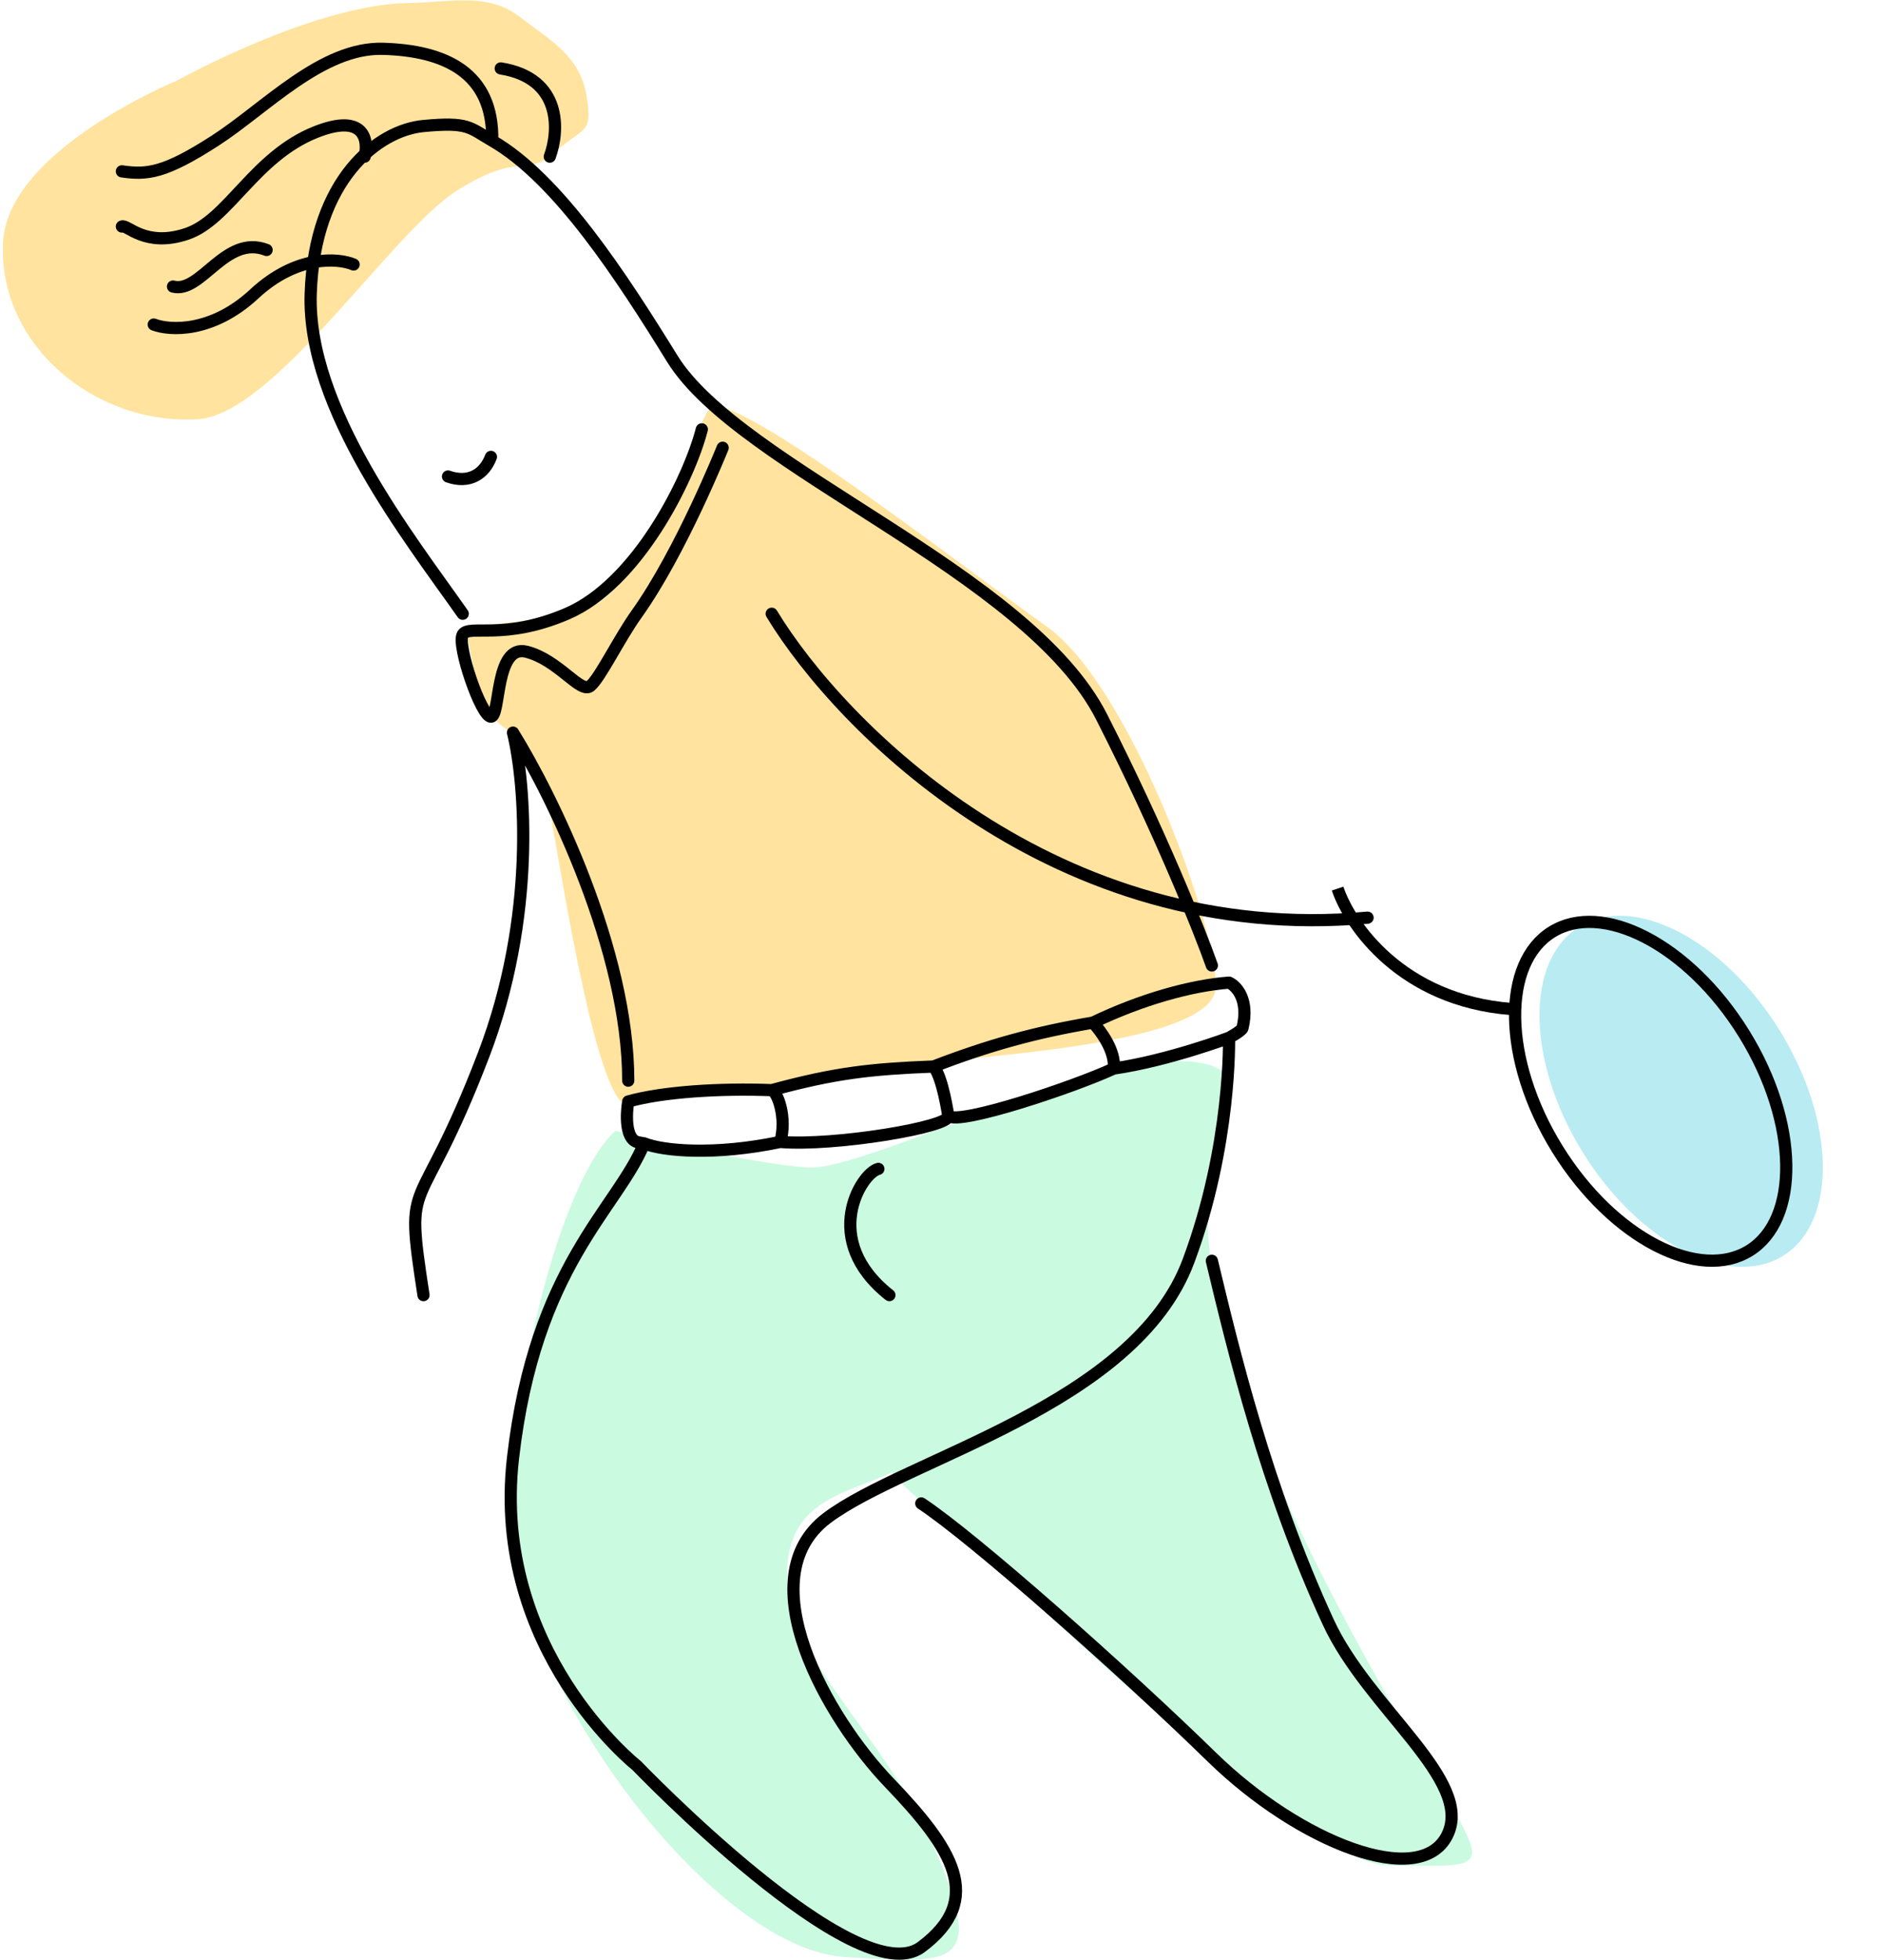 <svg width="618" height="643" viewBox="0 0 618 643" fill="none" xmlns="http://www.w3.org/2000/svg">
<path d="M58 26.5C58 26.5 102.698 1.517 134 1C148.36 0.763 159.92 -2.56 170.5 5.5C181.08 13.56 190.317 18.38 192.5 31.5C194.619 44.237 191.637 41.406 182 50C172.363 58.594 171.198 49.177 150 62.5C128.802 75.823 89.987 135.913 65 137.5C31.338 139.639 -0.692 113.188 1 79.5C2.525 49.143 58 26.5 58 26.5Z" fill="#FFC93E" fill-opacity="0.5"/>
<path d="M173 527.5C158.6 484.7 181.333 389.167 202 371C216 374.5 248.2 381.8 265 383C286 384.5 379.527 334.022 402 352C407 356 395.5 386 396.5 405C397.5 424 404.832 447.409 415.5 476C428 509.5 456.5 559.5 473 587C489.5 614.5 487 612 456.5 612C426 612 338 522 306.5 496C299.305 490.061 294.982 485.883 292.668 483.014C278.682 489.653 260.544 491.724 258.5 512.5C255.5 543 289 566 306.5 606C324 646 313 644 277.5 642C242 640 191 581 173 527.5Z" fill="#97F6C3" fill-opacity="0.5"/>
<path d="M160.5 234C156.9 228.8 154 212.833 153 205.5C155.5 205.5 165.8 204.7 187 201.5C213.5 197.5 226.5 141.5 233 134C239.5 126.5 316 186 343.5 205.5C371 225 400 305.5 399 324C398 342.5 323.5 346 303.5 349C283.5 352 216.5 360.5 206.5 362.5C196.5 364.5 185 291 180.5 266C176 241 165 240.5 160.5 234Z" fill="#FFC93E" fill-opacity="0.5"/>
<path d="M206.189 354.504C206.189 311.73 180.973 260.568 168.364 240.333C172.388 256.682 176.09 300.715 158.707 346.062C136.977 402.745 132.551 383.047 138.989 424.856M253.27 201.339C275.804 238.457 346.465 310.363 448.834 301.037M237.174 146.884C237.174 146.884 223.492 181.055 209.006 201.339C203.044 209.688 196.934 222.462 193.715 225.057C190.496 227.652 183.253 216.432 172.791 213.801C162.328 211.17 164.34 235.107 161.121 235.107C157.902 235.107 149.854 211.608 151.866 208.173C153.878 204.738 165.334 210.227 186.07 201.339C209.006 191.507 226.041 157.47 230.333 140.854M147.037 156.314C153.992 158.777 159 155.5 161.121 149.881M151.866 201.339C134.563 176.682 100.762 134.02 101.969 96.414C103.176 58.809 124.101 42.728 138.989 41.339C153.878 39.95 154.077 41.855 161.552 46.163M397.73 316.715C393.706 305.325 380.829 273.057 361.514 235.107C337.37 187.67 242.807 153.5 220.676 117.721C204.208 91.099 183.284 58.689 161.552 46.163M253.27 357.623C236.282 356.962 217.488 358.157 206.189 361.338C205.519 365.224 205.143 373.318 209.006 374.605C209.271 374.693 210.096 374.867 211.421 375.073M253.27 357.623C255.148 358.126 258.34 366.647 256.086 374.605M253.27 357.623C274.207 351.947 285.806 350.673 306.386 349.866M256.086 374.605C273.771 376.082 312.217 369.653 311.215 366.068M256.086 374.605C234.569 379.11 217.605 377.588 211.421 375.073M306.386 349.866C309.386 353.276 311.215 366.068 311.215 366.068M306.386 349.866C324.547 342.873 339.629 338.701 358.697 335.464M311.215 366.068C314.752 369.209 352.51 356.57 365.538 350.527M358.697 335.464C374.554 327.846 390.862 323.288 403.363 322.343C405.778 323.415 410.043 327.891 407.79 337.218C407.554 338.191 403.363 340.44 403.363 340.44M358.697 335.464C361.246 338.12 366.182 344.85 365.538 350.527M365.538 350.527C383.291 347.971 403.363 340.44 403.363 340.44M288.278 383.449C282.645 384.789 268.963 406.765 291.9 424.856M211.421 375.073C202.568 396.625 175.607 415.146 168.364 478.323C161.121 541.5 209.006 579.227 209.006 579.227C209.006 579.227 281.224 654.449 302.362 638.724C323.5 623 312.422 606.211 291.9 584.855C271.377 563.5 245.255 517.72 271.377 498.021C297.5 478.323 372.379 461.131 390.084 413.599C404.248 375.574 403.363 340.44 403.363 340.44M397.73 413.599C404.705 442.678 415.559 488.014 435.957 532.192C449.051 560.551 483.853 584.012 475 602C466.147 619.988 426.5 604.5 397.73 576.413C368.959 548.326 319.799 504.721 302.362 493.197M116.053 86.766C110.956 84.622 97.301 83.55 83.459 96.414C69.616 109.279 55.693 108.475 50.462 106.465M87.5 82C74 76.716 66 96.414 56.783 94.002M119.674 51.389C121.016 46.029 119.674 36.917 103.579 43.349C83.459 51.389 75.008 72.111 61.327 76.716C47.645 81.321 41.744 73.5 40 74.304M40 56.213C48.316 57.419 54.084 56.799 70.582 46.163C87.08 35.528 105.59 15.427 125.71 16.012C145.83 16.598 161.983 23.651 161.552 46.163M180.436 51.389C183.521 43.081 184.621 25.661 164.34 22.445" stroke="black" stroke-width="4" stroke-linecap="round" stroke-linejoin="round"/>
<ellipse cx="551.754" cy="357.993" rx="63.5" ry="38" transform="rotate(58.207 551.754 357.993)" fill="#75D9E7" fill-opacity="0.5"/>
<path d="M574.155 410.265C566.07 415.276 555.058 414.51 543.49 408.536C531.963 402.585 520.236 391.609 511.155 376.96C502.075 362.31 497.461 346.925 497.259 333.954C497.055 320.936 501.267 310.732 509.352 305.721C517.437 300.709 528.449 301.476 540.018 307.449C551.544 313.401 563.271 324.376 572.352 339.026C581.433 353.675 586.046 369.061 586.249 382.031C586.452 395.049 582.24 405.253 574.155 410.265Z" stroke="black" stroke-width="4"/>
<path d="M439 291.5C443 303.5 460 328.2 496 331" stroke="black" stroke-width="4"/>
</svg>
